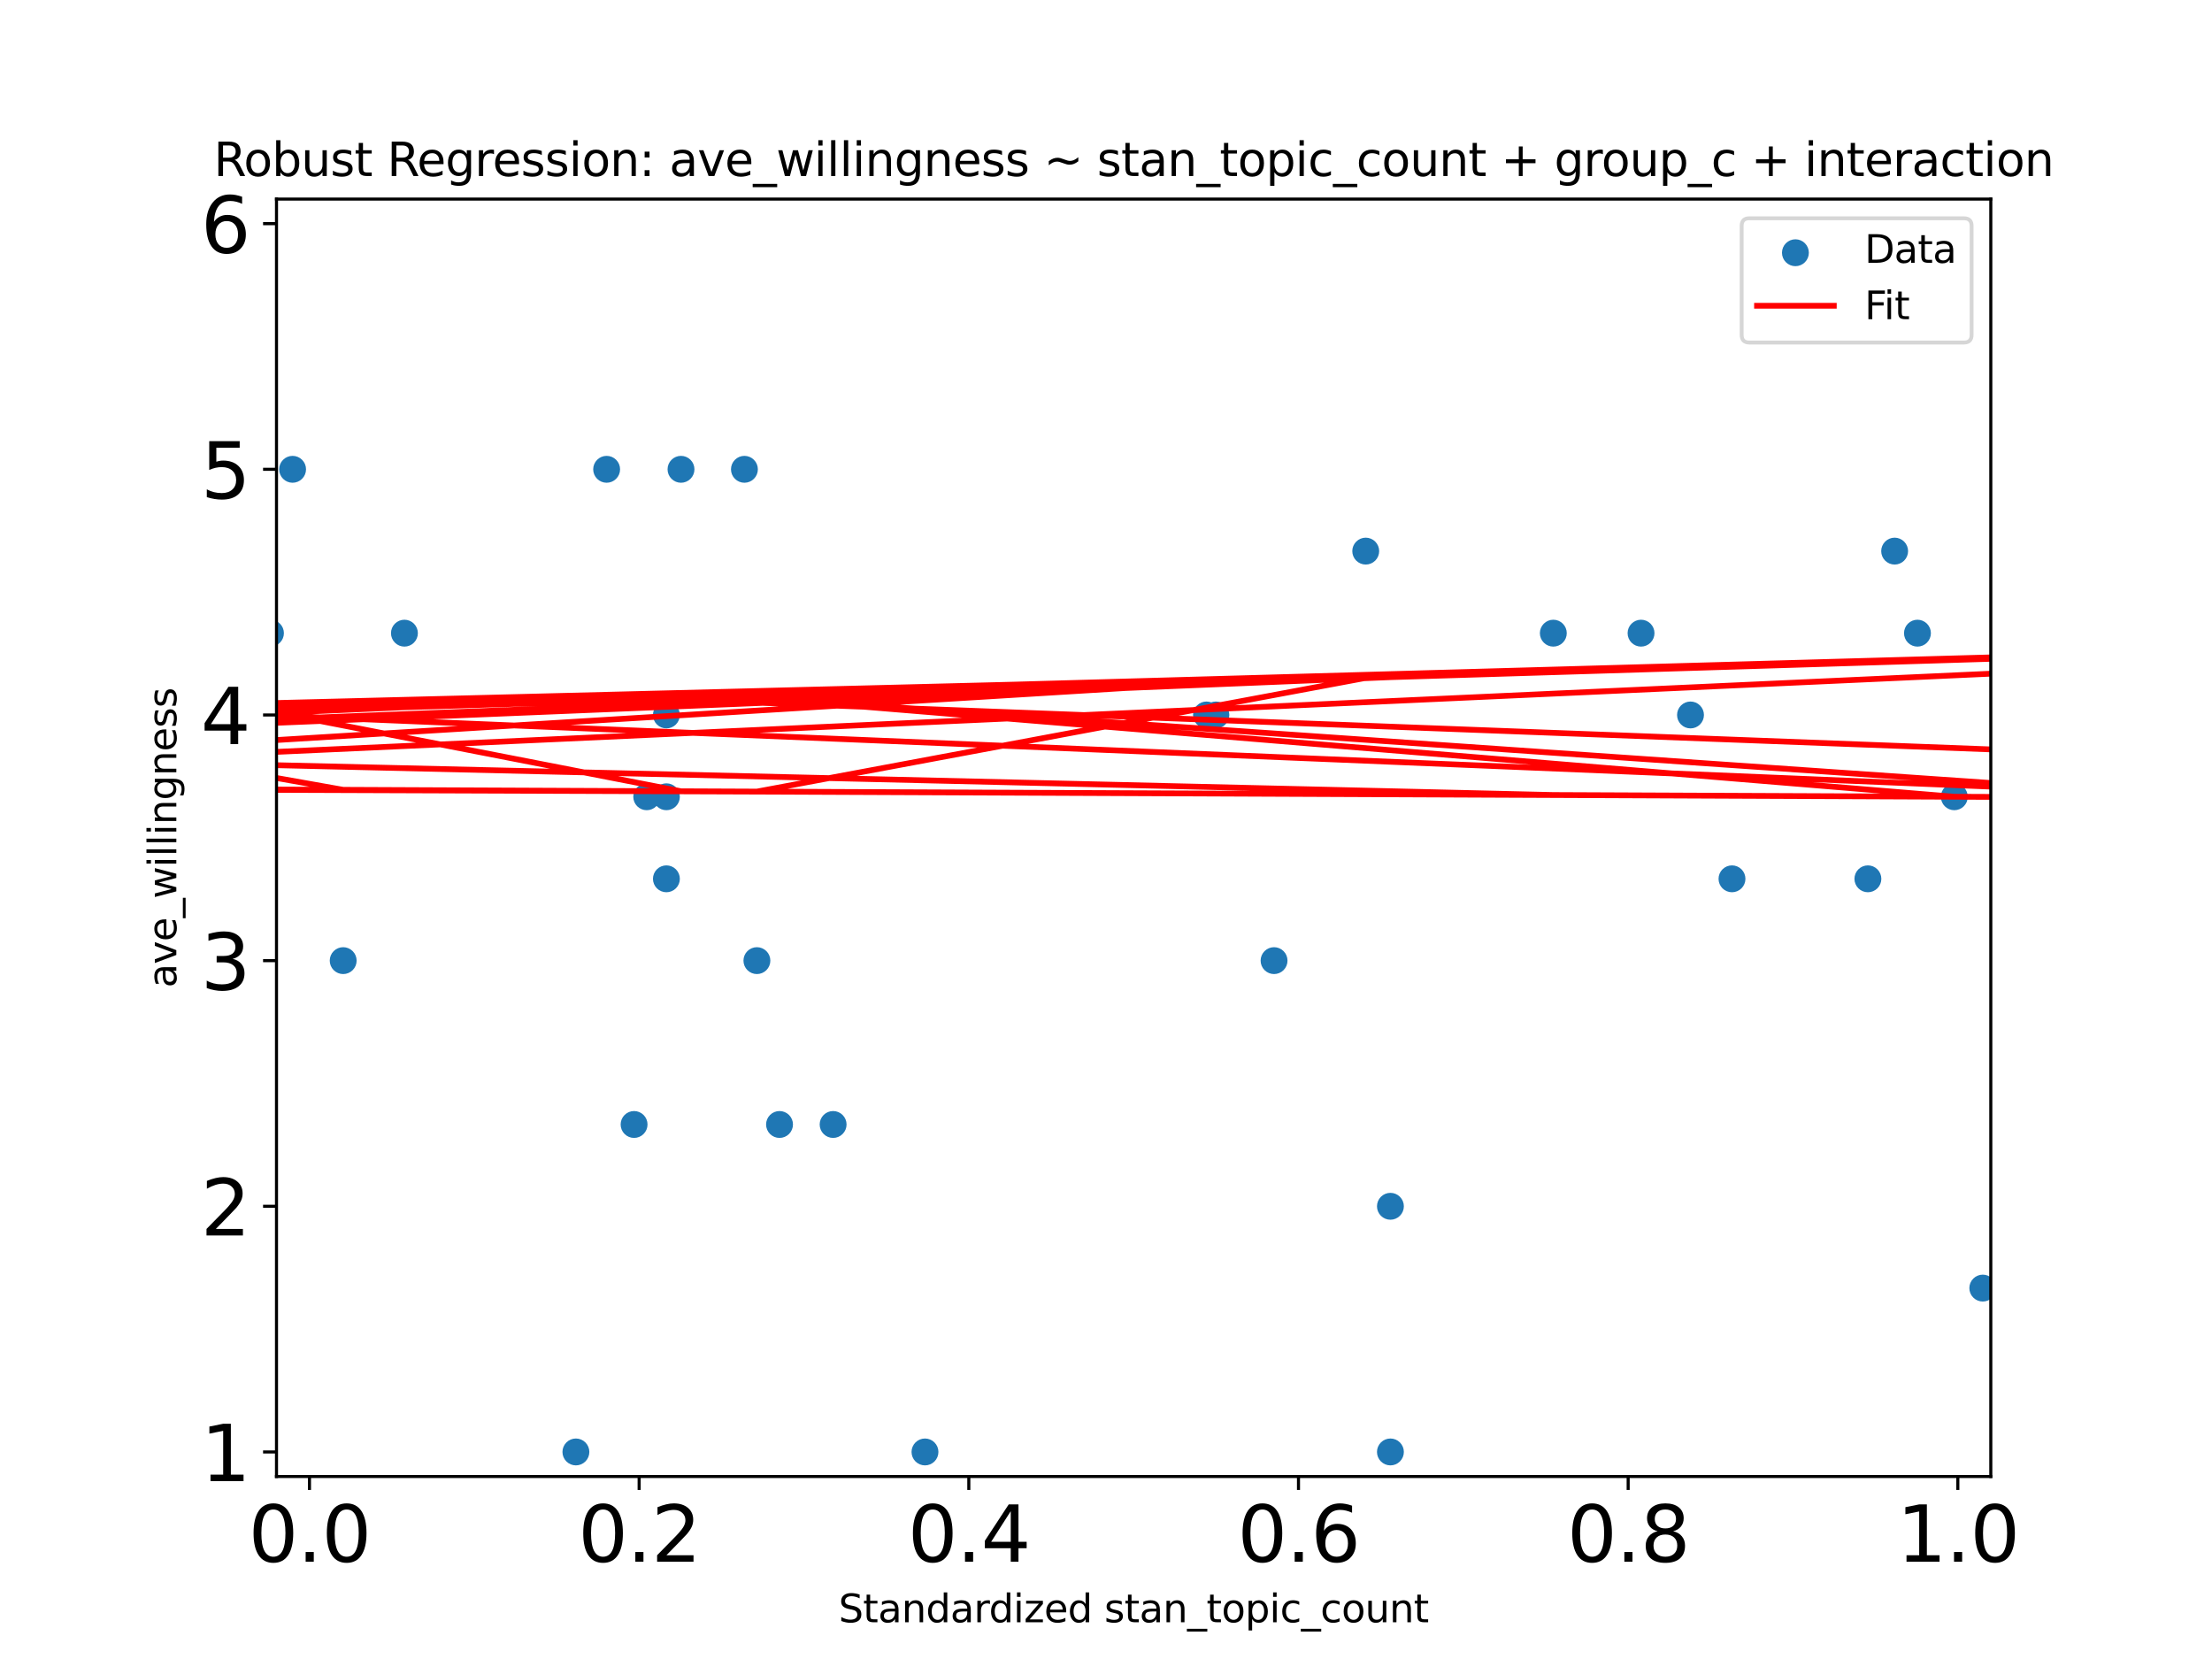 <?xml version="1.0" encoding="utf-8" standalone="no"?>
<!DOCTYPE svg PUBLIC "-//W3C//DTD SVG 1.1//EN"
  "http://www.w3.org/Graphics/SVG/1.1/DTD/svg11.dtd">
<svg xmlns:xlink="http://www.w3.org/1999/xlink" width="576pt" height="432pt" viewBox="0 0 576 432" xmlns="http://www.w3.org/2000/svg" version="1.1">
 <defs>
  <style type="text/css">*{stroke-linejoin: round; stroke-linecap: butt}</style>
 </defs>
 <g id="figure_1">
  <g id="patch_1">
   <path d="M 0 432 
L 576 432 
L 576 0 
L 0 0 
z
" style="fill: #ffffff"/>
  </g>
  <g id="axes_1">
   <g id="patch_2">
    <path d="M 72 384.48 
L 518.4 384.48 
L 518.4 51.84 
L 72 51.84 
z
" style="fill: #ffffff"/>
   </g>
   <g id="PathCollection_1">
    <defs>
     <path id="mf2b391c80e" d="M 0 3 
C 0.796 3 1.559 2.684 2.121 2.121 
C 2.684 1.559 3 0.796 3 0 
C 3 -0.796 2.684 -1.559 2.121 -2.121 
C 1.559 -2.684 0.796 -3 0 -3 
C -0.796 -3 -1.559 -2.684 -2.121 -2.121 
C -2.684 -1.559 -3 -0.796 -3 0 
C -3 0.796 -2.684 1.559 -2.121 2.121 
C -1.559 2.684 -0.796 3 0 3 
z
" style="stroke: #1f77b4"/>
    </defs>
    <g clip-path="url(#p3b32062efa)">
     <use xlink:href="#mf2b391c80e" x="451.006" y="228.843" style="fill: #1f77b4; stroke: #1f77b4"/>
     <use xlink:href="#mf2b391c80e" x="-1" y="237.22" style="fill: #1f77b4; stroke: #1f77b4"/>
     <use xlink:href="#mf2b391c80e" x="-1" y="207.477" style="fill: #1f77b4; stroke: #1f77b4"/>
     <use xlink:href="#mf2b391c80e" x="168.407" y="207.477" style="fill: #1f77b4; stroke: #1f77b4"/>
     <use xlink:href="#mf2b391c80e" x="574.159" y="164.874" style="fill: #1f77b4; stroke: #1f77b4"/>
     <use xlink:href="#mf2b391c80e" x="193.846" y="122.206" style="fill: #1f77b4; stroke: #1f77b4"/>
     <use xlink:href="#mf2b391c80e" x="508.899" y="207.477" style="fill: #1f77b4; stroke: #1f77b4"/>
     <use xlink:href="#mf2b391c80e" x="805.539" y="143.508" style="fill: #1f77b4; stroke: #1f77b4"/>
     <use xlink:href="#mf2b391c80e" x="216.942" y="292.812" style="fill: #1f77b4; stroke: #1f77b4"/>
     <use xlink:href="#mf2b391c80e" x="-1" y="268.521" style="fill: #1f77b4; stroke: #1f77b4"/>
     <use xlink:href="#mf2b391c80e" x="-1" y="226.637" style="fill: #1f77b4; stroke: #1f77b4"/>
     <use xlink:href="#mf2b391c80e" x="28.765" y="228.843" style="fill: #1f77b4; stroke: #1f77b4"/>
     <use xlink:href="#mf2b391c80e" x="-1" y="229.801" style="fill: #1f77b4; stroke: #1f77b4"/>
     <use xlink:href="#mf2b391c80e" x="-1" y="198.94" style="fill: #1f77b4; stroke: #1f77b4"/>
     <use xlink:href="#mf2b391c80e" x="658.999" y="143.508" style="fill: #1f77b4; stroke: #1f77b4"/>
     <use xlink:href="#mf2b391c80e" x="574.159" y="207.477" style="fill: #1f77b4; stroke: #1f77b4"/>
     <use xlink:href="#mf2b391c80e" x="-1" y="179.815" style="fill: #1f77b4; stroke: #1f77b4"/>
     <use xlink:href="#mf2b391c80e" x="-1" y="263.187" style="fill: #1f77b4; stroke: #1f77b4"/>
     <use xlink:href="#mf2b391c80e" x="362.062" y="378.083" style="fill: #1f77b4; stroke: #1f77b4"/>
     <use xlink:href="#mf2b391c80e" x="13.615" y="186.175" style="fill: #1f77b4; stroke: #1f77b4"/>
     <use xlink:href="#mf2b391c80e" x="355.634" y="143.508" style="fill: #1f77b4; stroke: #1f77b4"/>
     <use xlink:href="#mf2b391c80e" x="197.096" y="250.145" style="fill: #1f77b4; stroke: #1f77b4"/>
     <use xlink:href="#mf2b391c80e" x="89.364" y="250.145" style="fill: #1f77b4; stroke: #1f77b4"/>
     <use xlink:href="#mf2b391c80e" x="-1" y="231.086" style="fill: #1f77b4; stroke: #1f77b4"/>
     <use xlink:href="#mf2b391c80e" x="-1" y="227.72" style="fill: #1f77b4; stroke: #1f77b4"/>
     <use xlink:href="#mf2b391c80e" x="998.355" y="122.206" style="fill: #1f77b4; stroke: #1f77b4"/>
     <use xlink:href="#mf2b391c80e" x="173.53" y="228.843" style="fill: #1f77b4; stroke: #1f77b4"/>
     <use xlink:href="#mf2b391c80e" x="886.725" y="186.175" style="fill: #1f77b4; stroke: #1f77b4"/>
     <use xlink:href="#mf2b391c80e" x="331.762" y="250.145" style="fill: #1f77b4; stroke: #1f77b4"/>
     <use xlink:href="#mf2b391c80e" x="-1" y="146.81" style="fill: #1f77b4; stroke: #1f77b4"/>
     <use xlink:href="#mf2b391c80e" x="-1" y="145.36" style="fill: #1f77b4; stroke: #1f77b4"/>
     <use xlink:href="#mf2b391c80e" x="600.672" y="250.145" style="fill: #1f77b4; stroke: #1f77b4"/>
     <use xlink:href="#mf2b391c80e" x="8.565" y="186.175" style="fill: #1f77b4; stroke: #1f77b4"/>
     <use xlink:href="#mf2b391c80e" x="535.596" y="207.477" style="fill: #1f77b4; stroke: #1f77b4"/>
     <use xlink:href="#mf2b391c80e" x="486.395" y="228.843" style="fill: #1f77b4; stroke: #1f77b4"/>
     <use xlink:href="#mf2b391c80e" x="177.331" y="122.206" style="fill: #1f77b4; stroke: #1f77b4"/>
     <use xlink:href="#mf2b391c80e" x="70.427" y="164.874" style="fill: #1f77b4; stroke: #1f77b4"/>
     <use xlink:href="#mf2b391c80e" x="556.485" y="122.206" style="fill: #1f77b4; stroke: #1f77b4"/>
     <use xlink:href="#mf2b391c80e" x="76.19" y="122.206" style="fill: #1f77b4; stroke: #1f77b4"/>
     <use xlink:href="#mf2b391c80e" x="440.203" y="186.175" style="fill: #1f77b4; stroke: #1f77b4"/>
     <use xlink:href="#mf2b391c80e" x="-1" y="142.122" style="fill: #1f77b4; stroke: #1f77b4"/>
     <use xlink:href="#mf2b391c80e" x="-1" y="135.285" style="fill: #1f77b4; stroke: #1f77b4"/>
     <use xlink:href="#mf2b391c80e" x="775.094" y="186.175" style="fill: #1f77b4; stroke: #1f77b4"/>
     <use xlink:href="#mf2b391c80e" x="-1" y="186.175" style="fill: #1f77b4; stroke: #1f77b4"/>
     <use xlink:href="#mf2b391c80e" x="-1" y="186.175" style="fill: #1f77b4; stroke: #1f77b4"/>
     <use xlink:href="#mf2b391c80e" x="316.612" y="186.175" style="fill: #1f77b4; stroke: #1f77b4"/>
     <use xlink:href="#mf2b391c80e" x="-1" y="236.88" style="fill: #1f77b4; stroke: #1f77b4"/>
     <use xlink:href="#mf2b391c80e" x="-1" y="182.694" style="fill: #1f77b4; stroke: #1f77b4"/>
     <use xlink:href="#mf2b391c80e" x="55.698" y="164.874" style="fill: #1f77b4; stroke: #1f77b4"/>
     <use xlink:href="#mf2b391c80e" x="590.475" y="207.477" style="fill: #1f77b4; stroke: #1f77b4"/>
     <use xlink:href="#mf2b391c80e" x="149.964" y="378.083" style="fill: #1f77b4; stroke: #1f77b4"/>
     <use xlink:href="#mf2b391c80e" x="709.131" y="122.206" style="fill: #1f77b4; stroke: #1f77b4"/>
     <use xlink:href="#mf2b391c80e" x="240.863" y="378.083" style="fill: #1f77b4; stroke: #1f77b4"/>
     <use xlink:href="#mf2b391c80e" x="612.723" y="186.175" style="fill: #1f77b4; stroke: #1f77b4"/>
     <use xlink:href="#mf2b391c80e" x="-1" y="186.175" style="fill: #1f77b4; stroke: #1f77b4"/>
     <use xlink:href="#mf2b391c80e" x="-1" y="179.418" style="fill: #1f77b4; stroke: #1f77b4"/>
     <use xlink:href="#mf2b391c80e" x="404.481" y="164.874" style="fill: #1f77b4; stroke: #1f77b4"/>
     <use xlink:href="#mf2b391c80e" x="-1" y="164.874" style="fill: #1f77b4; stroke: #1f77b4"/>
     <use xlink:href="#mf2b391c80e" x="-1" y="175.625" style="fill: #1f77b4; stroke: #1f77b4"/>
     <use xlink:href="#mf2b391c80e" x="202.988" y="292.812" style="fill: #1f77b4; stroke: #1f77b4"/>
     <use xlink:href="#mf2b391c80e" x="-1" y="251.19" style="fill: #1f77b4; stroke: #1f77b4"/>
     <use xlink:href="#mf2b391c80e" x="-1" y="190.38" style="fill: #1f77b4; stroke: #1f77b4"/>
     <use xlink:href="#mf2b391c80e" x="516.315" y="335.416" style="fill: #1f77b4; stroke: #1f77b4"/>
     <use xlink:href="#mf2b391c80e" x="493.36" y="143.508" style="fill: #1f77b4; stroke: #1f77b4"/>
     <use xlink:href="#mf2b391c80e" x="590.475" y="314.114" style="fill: #1f77b4; stroke: #1f77b4"/>
     <use xlink:href="#mf2b391c80e" x="157.967" y="122.206" style="fill: #1f77b4; stroke: #1f77b4"/>
     <use xlink:href="#mf2b391c80e" x="-1" y="199.224" style="fill: #1f77b4; stroke: #1f77b4"/>
     <use xlink:href="#mf2b391c80e" x="-1" y="223.3" style="fill: #1f77b4; stroke: #1f77b4"/>
     <use xlink:href="#mf2b391c80e" x="173.53" y="207.477" style="fill: #1f77b4; stroke: #1f77b4"/>
     <use xlink:href="#mf2b391c80e" x="-1" y="176.498" style="fill: #1f77b4; stroke: #1f77b4"/>
     <use xlink:href="#mf2b391c80e" x="-1" y="236.916" style="fill: #1f77b4; stroke: #1f77b4"/>
     <use xlink:href="#mf2b391c80e" x="34.274" y="250.145" style="fill: #1f77b4; stroke: #1f77b4"/>
     <use xlink:href="#mf2b391c80e" x="-1" y="234.533" style="fill: #1f77b4; stroke: #1f77b4"/>
     <use xlink:href="#mf2b391c80e" x="-1" y="186.175" style="fill: #1f77b4; stroke: #1f77b4"/>
     <use xlink:href="#mf2b391c80e" x="314.168" y="186.175" style="fill: #1f77b4; stroke: #1f77b4"/>
     <use xlink:href="#mf2b391c80e" x="-1" y="206.824" style="fill: #1f77b4; stroke: #1f77b4"/>
     <use xlink:href="#mf2b391c80e" x="-1" y="180.246" style="fill: #1f77b4; stroke: #1f77b4"/>
     <use xlink:href="#mf2b391c80e" x="105.311" y="164.874" style="fill: #1f77b4; stroke: #1f77b4"/>
     <use xlink:href="#mf2b391c80e" x="-1" y="161.618" style="fill: #1f77b4; stroke: #1f77b4"/>
     <use xlink:href="#mf2b391c80e" x="-1" y="234.744" style="fill: #1f77b4; stroke: #1f77b4"/>
     <use xlink:href="#mf2b391c80e" x="499.301" y="164.874" style="fill: #1f77b4; stroke: #1f77b4"/>
     <use xlink:href="#mf2b391c80e" x="-1" y="155.779" style="fill: #1f77b4; stroke: #1f77b4"/>
     <use xlink:href="#mf2b391c80e" x="-1" y="133.22" style="fill: #1f77b4; stroke: #1f77b4"/>
     <use xlink:href="#mf2b391c80e" x="721.706" y="122.206" style="fill: #1f77b4; stroke: #1f77b4"/>
     <use xlink:href="#mf2b391c80e" x="-1" y="176.838" style="fill: #1f77b4; stroke: #1f77b4"/>
     <use xlink:href="#mf2b391c80e" x="-1" y="186.175" style="fill: #1f77b4; stroke: #1f77b4"/>
     <use xlink:href="#mf2b391c80e" x="173.53" y="186.175" style="fill: #1f77b4; stroke: #1f77b4"/>
     <use xlink:href="#mf2b391c80e" x="427.322" y="164.874" style="fill: #1f77b4; stroke: #1f77b4"/>
     <use xlink:href="#mf2b391c80e" x="362.062" y="314.114" style="fill: #1f77b4; stroke: #1f77b4"/>
     <use xlink:href="#mf2b391c80e" x="-1" y="248.574" style="fill: #1f77b4; stroke: #1f77b4"/>
     <use xlink:href="#mf2b391c80e" x="-1" y="172.363" style="fill: #1f77b4; stroke: #1f77b4"/>
     <use xlink:href="#mf2b391c80e" x="796.357" y="186.175" style="fill: #1f77b4; stroke: #1f77b4"/>
     <use xlink:href="#mf2b391c80e" x="-1" y="186.175" style="fill: #1f77b4; stroke: #1f77b4"/>
     <use xlink:href="#mf2b391c80e" x="-1" y="246.483" style="fill: #1f77b4; stroke: #1f77b4"/>
     <use xlink:href="#mf2b391c80e" x="8.565" y="250.145" style="fill: #1f77b4; stroke: #1f77b4"/>
     <use xlink:href="#mf2b391c80e" x="-1" y="232.836" style="fill: #1f77b4; stroke: #1f77b4"/>
     <use xlink:href="#mf2b391c80e" x="-1" y="122.206" style="fill: #1f77b4; stroke: #1f77b4"/>
     <use xlink:href="#mf2b391c80e" x="8.565" y="122.206" style="fill: #1f77b4; stroke: #1f77b4"/>
     <use xlink:href="#mf2b391c80e" x="165.113" y="292.812" style="fill: #1f77b4; stroke: #1f77b4"/>
     <use xlink:href="#mf2b391c80e" x="-1" y="283.107" style="fill: #1f77b4; stroke: #1f77b4"/>
    </g>
   </g>
   <g id="matplotlib.axis_1">
    <g id="xtick_1">
     <g id="line2d_1">
      <defs>
       <path id="m95dca7d62b" d="M 0 0 
L 0 3.5 
" style="stroke: #000000; stroke-width: 0.8"/>
      </defs>
      <g>
       <use xlink:href="#m95dca7d62b" x="80.585" y="384.48" style="stroke: #000000; stroke-width: 0.8"/>
      </g>
     </g>
     <g id="text_1">
      <!-- 0.0 -->
      <g transform="translate(64.681 406.677) scale(0.2 -0.2)">
       <defs>
        <path id="DejaVuSans-30" d="M 2034 4250 
Q 1547 4250 1301 3770 
Q 1056 3291 1056 2328 
Q 1056 1369 1301 889 
Q 1547 409 2034 409 
Q 2525 409 2770 889 
Q 3016 1369 3016 2328 
Q 3016 3291 2770 3770 
Q 2525 4250 2034 4250 
z
M 2034 4750 
Q 2819 4750 3233 4129 
Q 3647 3509 3647 2328 
Q 3647 1150 3233 529 
Q 2819 -91 2034 -91 
Q 1250 -91 836 529 
Q 422 1150 422 2328 
Q 422 3509 836 4129 
Q 1250 4750 2034 4750 
z
" transform="scale(0.016)"/>
        <path id="DejaVuSans-2e" d="M 684 794 
L 1344 794 
L 1344 0 
L 684 0 
L 684 794 
z
" transform="scale(0.016)"/>
       </defs>
       <use xlink:href="#DejaVuSans-30"/>
       <use xlink:href="#DejaVuSans-2e" x="63.623"/>
       <use xlink:href="#DejaVuSans-30" x="95.41"/>
      </g>
     </g>
    </g>
    <g id="xtick_2">
     <g id="line2d_2">
      <g>
       <use xlink:href="#m95dca7d62b" x="166.431" y="384.48" style="stroke: #000000; stroke-width: 0.8"/>
      </g>
     </g>
     <g id="text_2">
      <!-- 0.2 -->
      <g transform="translate(150.528 406.677) scale(0.2 -0.2)">
       <defs>
        <path id="DejaVuSans-32" d="M 1228 531 
L 3431 531 
L 3431 0 
L 469 0 
L 469 531 
Q 828 903 1448 1529 
Q 2069 2156 2228 2338 
Q 2531 2678 2651 2914 
Q 2772 3150 2772 3378 
Q 2772 3750 2511 3984 
Q 2250 4219 1831 4219 
Q 1534 4219 1204 4116 
Q 875 4013 500 3803 
L 500 4441 
Q 881 4594 1212 4672 
Q 1544 4750 1819 4750 
Q 2544 4750 2975 4387 
Q 3406 4025 3406 3419 
Q 3406 3131 3298 2873 
Q 3191 2616 2906 2266 
Q 2828 2175 2409 1742 
Q 1991 1309 1228 531 
z
" transform="scale(0.016)"/>
       </defs>
       <use xlink:href="#DejaVuSans-30"/>
       <use xlink:href="#DejaVuSans-2e" x="63.623"/>
       <use xlink:href="#DejaVuSans-32" x="95.41"/>
      </g>
     </g>
    </g>
    <g id="xtick_3">
     <g id="line2d_3">
      <g>
       <use xlink:href="#m95dca7d62b" x="252.277" y="384.48" style="stroke: #000000; stroke-width: 0.8"/>
      </g>
     </g>
     <g id="text_3">
      <!-- 0.4 -->
      <g transform="translate(236.374 406.677) scale(0.2 -0.2)">
       <defs>
        <path id="DejaVuSans-34" d="M 2419 4116 
L 825 1625 
L 2419 1625 
L 2419 4116 
z
M 2253 4666 
L 3047 4666 
L 3047 1625 
L 3713 1625 
L 3713 1100 
L 3047 1100 
L 3047 0 
L 2419 0 
L 2419 1100 
L 313 1100 
L 313 1709 
L 2253 4666 
z
" transform="scale(0.016)"/>
       </defs>
       <use xlink:href="#DejaVuSans-30"/>
       <use xlink:href="#DejaVuSans-2e" x="63.623"/>
       <use xlink:href="#DejaVuSans-34" x="95.41"/>
      </g>
     </g>
    </g>
    <g id="xtick_4">
     <g id="line2d_4">
      <g>
       <use xlink:href="#m95dca7d62b" x="338.123" y="384.48" style="stroke: #000000; stroke-width: 0.8"/>
      </g>
     </g>
     <g id="text_4">
      <!-- 0.6 -->
      <g transform="translate(322.22 406.677) scale(0.2 -0.2)">
       <defs>
        <path id="DejaVuSans-36" d="M 2113 2584 
Q 1688 2584 1439 2293 
Q 1191 2003 1191 1497 
Q 1191 994 1439 701 
Q 1688 409 2113 409 
Q 2538 409 2786 701 
Q 3034 994 3034 1497 
Q 3034 2003 2786 2293 
Q 2538 2584 2113 2584 
z
M 3366 4563 
L 3366 3988 
Q 3128 4100 2886 4159 
Q 2644 4219 2406 4219 
Q 1781 4219 1451 3797 
Q 1122 3375 1075 2522 
Q 1259 2794 1537 2939 
Q 1816 3084 2150 3084 
Q 2853 3084 3261 2657 
Q 3669 2231 3669 1497 
Q 3669 778 3244 343 
Q 2819 -91 2113 -91 
Q 1303 -91 875 529 
Q 447 1150 447 2328 
Q 447 3434 972 4092 
Q 1497 4750 2381 4750 
Q 2619 4750 2861 4703 
Q 3103 4656 3366 4563 
z
" transform="scale(0.016)"/>
       </defs>
       <use xlink:href="#DejaVuSans-30"/>
       <use xlink:href="#DejaVuSans-2e" x="63.623"/>
       <use xlink:href="#DejaVuSans-36" x="95.41"/>
      </g>
     </g>
    </g>
    <g id="xtick_5">
     <g id="line2d_5">
      <g>
       <use xlink:href="#m95dca7d62b" x="423.969" y="384.48" style="stroke: #000000; stroke-width: 0.8"/>
      </g>
     </g>
     <g id="text_5">
      <!-- 0.8 -->
      <g transform="translate(408.066 406.677) scale(0.2 -0.2)">
       <defs>
        <path id="DejaVuSans-38" d="M 2034 2216 
Q 1584 2216 1326 1975 
Q 1069 1734 1069 1313 
Q 1069 891 1326 650 
Q 1584 409 2034 409 
Q 2484 409 2743 651 
Q 3003 894 3003 1313 
Q 3003 1734 2745 1975 
Q 2488 2216 2034 2216 
z
M 1403 2484 
Q 997 2584 770 2862 
Q 544 3141 544 3541 
Q 544 4100 942 4425 
Q 1341 4750 2034 4750 
Q 2731 4750 3128 4425 
Q 3525 4100 3525 3541 
Q 3525 3141 3298 2862 
Q 3072 2584 2669 2484 
Q 3125 2378 3379 2068 
Q 3634 1759 3634 1313 
Q 3634 634 3220 271 
Q 2806 -91 2034 -91 
Q 1263 -91 848 271 
Q 434 634 434 1313 
Q 434 1759 690 2068 
Q 947 2378 1403 2484 
z
M 1172 3481 
Q 1172 3119 1398 2916 
Q 1625 2713 2034 2713 
Q 2441 2713 2670 2916 
Q 2900 3119 2900 3481 
Q 2900 3844 2670 4047 
Q 2441 4250 2034 4250 
Q 1625 4250 1398 4047 
Q 1172 3844 1172 3481 
z
" transform="scale(0.016)"/>
       </defs>
       <use xlink:href="#DejaVuSans-30"/>
       <use xlink:href="#DejaVuSans-2e" x="63.623"/>
       <use xlink:href="#DejaVuSans-38" x="95.41"/>
      </g>
     </g>
    </g>
    <g id="xtick_6">
     <g id="line2d_6">
      <g>
       <use xlink:href="#m95dca7d62b" x="509.815" y="384.48" style="stroke: #000000; stroke-width: 0.8"/>
      </g>
     </g>
     <g id="text_6">
      <!-- 1.0 -->
      <g transform="translate(493.912 406.677) scale(0.2 -0.2)">
       <defs>
        <path id="DejaVuSans-31" d="M 794 531 
L 1825 531 
L 1825 4091 
L 703 3866 
L 703 4441 
L 1819 4666 
L 2450 4666 
L 2450 531 
L 3481 531 
L 3481 0 
L 794 0 
L 794 531 
z
" transform="scale(0.016)"/>
       </defs>
       <use xlink:href="#DejaVuSans-31"/>
       <use xlink:href="#DejaVuSans-2e" x="63.623"/>
       <use xlink:href="#DejaVuSans-30" x="95.41"/>
      </g>
     </g>
    </g>
    <g id="text_7">
     <!-- Standardized stan_topic_count -->
     <g transform="translate(218.363 422.435) scale(0.1 -0.1)">
      <defs>
       <path id="DejaVuSans-53" d="M 3425 4513 
L 3425 3897 
Q 3066 4069 2747 4153 
Q 2428 4238 2131 4238 
Q 1616 4238 1336 4038 
Q 1056 3838 1056 3469 
Q 1056 3159 1242 3001 
Q 1428 2844 1947 2747 
L 2328 2669 
Q 3034 2534 3370 2195 
Q 3706 1856 3706 1288 
Q 3706 609 3251 259 
Q 2797 -91 1919 -91 
Q 1588 -91 1214 -16 
Q 841 59 441 206 
L 441 856 
Q 825 641 1194 531 
Q 1563 422 1919 422 
Q 2459 422 2753 634 
Q 3047 847 3047 1241 
Q 3047 1584 2836 1778 
Q 2625 1972 2144 2069 
L 1759 2144 
Q 1053 2284 737 2584 
Q 422 2884 422 3419 
Q 422 4038 858 4394 
Q 1294 4750 2059 4750 
Q 2388 4750 2728 4690 
Q 3069 4631 3425 4513 
z
" transform="scale(0.016)"/>
       <path id="DejaVuSans-74" d="M 1172 4494 
L 1172 3500 
L 2356 3500 
L 2356 3053 
L 1172 3053 
L 1172 1153 
Q 1172 725 1289 603 
Q 1406 481 1766 481 
L 2356 481 
L 2356 0 
L 1766 0 
Q 1100 0 847 248 
Q 594 497 594 1153 
L 594 3053 
L 172 3053 
L 172 3500 
L 594 3500 
L 594 4494 
L 1172 4494 
z
" transform="scale(0.016)"/>
       <path id="DejaVuSans-61" d="M 2194 1759 
Q 1497 1759 1228 1600 
Q 959 1441 959 1056 
Q 959 750 1161 570 
Q 1363 391 1709 391 
Q 2188 391 2477 730 
Q 2766 1069 2766 1631 
L 2766 1759 
L 2194 1759 
z
M 3341 1997 
L 3341 0 
L 2766 0 
L 2766 531 
Q 2569 213 2275 61 
Q 1981 -91 1556 -91 
Q 1019 -91 701 211 
Q 384 513 384 1019 
Q 384 1609 779 1909 
Q 1175 2209 1959 2209 
L 2766 2209 
L 2766 2266 
Q 2766 2663 2505 2880 
Q 2244 3097 1772 3097 
Q 1472 3097 1187 3025 
Q 903 2953 641 2809 
L 641 3341 
Q 956 3463 1253 3523 
Q 1550 3584 1831 3584 
Q 2591 3584 2966 3190 
Q 3341 2797 3341 1997 
z
" transform="scale(0.016)"/>
       <path id="DejaVuSans-6e" d="M 3513 2113 
L 3513 0 
L 2938 0 
L 2938 2094 
Q 2938 2591 2744 2837 
Q 2550 3084 2163 3084 
Q 1697 3084 1428 2787 
Q 1159 2491 1159 1978 
L 1159 0 
L 581 0 
L 581 3500 
L 1159 3500 
L 1159 2956 
Q 1366 3272 1645 3428 
Q 1925 3584 2291 3584 
Q 2894 3584 3203 3211 
Q 3513 2838 3513 2113 
z
" transform="scale(0.016)"/>
       <path id="DejaVuSans-64" d="M 2906 2969 
L 2906 4863 
L 3481 4863 
L 3481 0 
L 2906 0 
L 2906 525 
Q 2725 213 2448 61 
Q 2172 -91 1784 -91 
Q 1150 -91 751 415 
Q 353 922 353 1747 
Q 353 2572 751 3078 
Q 1150 3584 1784 3584 
Q 2172 3584 2448 3432 
Q 2725 3281 2906 2969 
z
M 947 1747 
Q 947 1113 1208 752 
Q 1469 391 1925 391 
Q 2381 391 2643 752 
Q 2906 1113 2906 1747 
Q 2906 2381 2643 2742 
Q 2381 3103 1925 3103 
Q 1469 3103 1208 2742 
Q 947 2381 947 1747 
z
" transform="scale(0.016)"/>
       <path id="DejaVuSans-72" d="M 2631 2963 
Q 2534 3019 2420 3045 
Q 2306 3072 2169 3072 
Q 1681 3072 1420 2755 
Q 1159 2438 1159 1844 
L 1159 0 
L 581 0 
L 581 3500 
L 1159 3500 
L 1159 2956 
Q 1341 3275 1631 3429 
Q 1922 3584 2338 3584 
Q 2397 3584 2469 3576 
Q 2541 3569 2628 3553 
L 2631 2963 
z
" transform="scale(0.016)"/>
       <path id="DejaVuSans-69" d="M 603 3500 
L 1178 3500 
L 1178 0 
L 603 0 
L 603 3500 
z
M 603 4863 
L 1178 4863 
L 1178 4134 
L 603 4134 
L 603 4863 
z
" transform="scale(0.016)"/>
       <path id="DejaVuSans-7a" d="M 353 3500 
L 3084 3500 
L 3084 2975 
L 922 459 
L 3084 459 
L 3084 0 
L 275 0 
L 275 525 
L 2438 3041 
L 353 3041 
L 353 3500 
z
" transform="scale(0.016)"/>
       <path id="DejaVuSans-65" d="M 3597 1894 
L 3597 1613 
L 953 1613 
Q 991 1019 1311 708 
Q 1631 397 2203 397 
Q 2534 397 2845 478 
Q 3156 559 3463 722 
L 3463 178 
Q 3153 47 2828 -22 
Q 2503 -91 2169 -91 
Q 1331 -91 842 396 
Q 353 884 353 1716 
Q 353 2575 817 3079 
Q 1281 3584 2069 3584 
Q 2775 3584 3186 3129 
Q 3597 2675 3597 1894 
z
M 3022 2063 
Q 3016 2534 2758 2815 
Q 2500 3097 2075 3097 
Q 1594 3097 1305 2825 
Q 1016 2553 972 2059 
L 3022 2063 
z
" transform="scale(0.016)"/>
       <path id="DejaVuSans-20" transform="scale(0.016)"/>
       <path id="DejaVuSans-73" d="M 2834 3397 
L 2834 2853 
Q 2591 2978 2328 3040 
Q 2066 3103 1784 3103 
Q 1356 3103 1142 2972 
Q 928 2841 928 2578 
Q 928 2378 1081 2264 
Q 1234 2150 1697 2047 
L 1894 2003 
Q 2506 1872 2764 1633 
Q 3022 1394 3022 966 
Q 3022 478 2636 193 
Q 2250 -91 1575 -91 
Q 1294 -91 989 -36 
Q 684 19 347 128 
L 347 722 
Q 666 556 975 473 
Q 1284 391 1588 391 
Q 1994 391 2212 530 
Q 2431 669 2431 922 
Q 2431 1156 2273 1281 
Q 2116 1406 1581 1522 
L 1381 1569 
Q 847 1681 609 1914 
Q 372 2147 372 2553 
Q 372 3047 722 3315 
Q 1072 3584 1716 3584 
Q 2034 3584 2315 3537 
Q 2597 3491 2834 3397 
z
" transform="scale(0.016)"/>
       <path id="DejaVuSans-5f" d="M 3263 -1063 
L 3263 -1509 
L -63 -1509 
L -63 -1063 
L 3263 -1063 
z
" transform="scale(0.016)"/>
       <path id="DejaVuSans-6f" d="M 1959 3097 
Q 1497 3097 1228 2736 
Q 959 2375 959 1747 
Q 959 1119 1226 758 
Q 1494 397 1959 397 
Q 2419 397 2687 759 
Q 2956 1122 2956 1747 
Q 2956 2369 2687 2733 
Q 2419 3097 1959 3097 
z
M 1959 3584 
Q 2709 3584 3137 3096 
Q 3566 2609 3566 1747 
Q 3566 888 3137 398 
Q 2709 -91 1959 -91 
Q 1206 -91 779 398 
Q 353 888 353 1747 
Q 353 2609 779 3096 
Q 1206 3584 1959 3584 
z
" transform="scale(0.016)"/>
       <path id="DejaVuSans-70" d="M 1159 525 
L 1159 -1331 
L 581 -1331 
L 581 3500 
L 1159 3500 
L 1159 2969 
Q 1341 3281 1617 3432 
Q 1894 3584 2278 3584 
Q 2916 3584 3314 3078 
Q 3713 2572 3713 1747 
Q 3713 922 3314 415 
Q 2916 -91 2278 -91 
Q 1894 -91 1617 61 
Q 1341 213 1159 525 
z
M 3116 1747 
Q 3116 2381 2855 2742 
Q 2594 3103 2138 3103 
Q 1681 3103 1420 2742 
Q 1159 2381 1159 1747 
Q 1159 1113 1420 752 
Q 1681 391 2138 391 
Q 2594 391 2855 752 
Q 3116 1113 3116 1747 
z
" transform="scale(0.016)"/>
       <path id="DejaVuSans-63" d="M 3122 3366 
L 3122 2828 
Q 2878 2963 2633 3030 
Q 2388 3097 2138 3097 
Q 1578 3097 1268 2742 
Q 959 2388 959 1747 
Q 959 1106 1268 751 
Q 1578 397 2138 397 
Q 2388 397 2633 464 
Q 2878 531 3122 666 
L 3122 134 
Q 2881 22 2623 -34 
Q 2366 -91 2075 -91 
Q 1284 -91 818 406 
Q 353 903 353 1747 
Q 353 2603 823 3093 
Q 1294 3584 2113 3584 
Q 2378 3584 2631 3529 
Q 2884 3475 3122 3366 
z
" transform="scale(0.016)"/>
       <path id="DejaVuSans-75" d="M 544 1381 
L 544 3500 
L 1119 3500 
L 1119 1403 
Q 1119 906 1312 657 
Q 1506 409 1894 409 
Q 2359 409 2629 706 
Q 2900 1003 2900 1516 
L 2900 3500 
L 3475 3500 
L 3475 0 
L 2900 0 
L 2900 538 
Q 2691 219 2414 64 
Q 2138 -91 1772 -91 
Q 1169 -91 856 284 
Q 544 659 544 1381 
z
M 1991 3584 
L 1991 3584 
z
" transform="scale(0.016)"/>
      </defs>
      <use xlink:href="#DejaVuSans-53"/>
      <use xlink:href="#DejaVuSans-74" x="63.477"/>
      <use xlink:href="#DejaVuSans-61" x="102.686"/>
      <use xlink:href="#DejaVuSans-6e" x="163.965"/>
      <use xlink:href="#DejaVuSans-64" x="227.344"/>
      <use xlink:href="#DejaVuSans-61" x="290.82"/>
      <use xlink:href="#DejaVuSans-72" x="352.1"/>
      <use xlink:href="#DejaVuSans-64" x="391.463"/>
      <use xlink:href="#DejaVuSans-69" x="454.939"/>
      <use xlink:href="#DejaVuSans-7a" x="482.723"/>
      <use xlink:href="#DejaVuSans-65" x="535.213"/>
      <use xlink:href="#DejaVuSans-64" x="596.736"/>
      <use xlink:href="#DejaVuSans-20" x="660.213"/>
      <use xlink:href="#DejaVuSans-73" x="692"/>
      <use xlink:href="#DejaVuSans-74" x="744.1"/>
      <use xlink:href="#DejaVuSans-61" x="783.309"/>
      <use xlink:href="#DejaVuSans-6e" x="844.588"/>
      <use xlink:href="#DejaVuSans-5f" x="907.967"/>
      <use xlink:href="#DejaVuSans-74" x="957.967"/>
      <use xlink:href="#DejaVuSans-6f" x="997.176"/>
      <use xlink:href="#DejaVuSans-70" x="1058.357"/>
      <use xlink:href="#DejaVuSans-69" x="1121.834"/>
      <use xlink:href="#DejaVuSans-63" x="1149.617"/>
      <use xlink:href="#DejaVuSans-5f" x="1204.598"/>
      <use xlink:href="#DejaVuSans-63" x="1254.598"/>
      <use xlink:href="#DejaVuSans-6f" x="1309.578"/>
      <use xlink:href="#DejaVuSans-75" x="1370.76"/>
      <use xlink:href="#DejaVuSans-6e" x="1434.139"/>
      <use xlink:href="#DejaVuSans-74" x="1497.518"/>
     </g>
    </g>
   </g>
   <g id="matplotlib.axis_2">
    <g id="ytick_1">
     <g id="line2d_7">
      <defs>
       <path id="mae73765b93" d="M 0 0 
L -3.5 0 
" style="stroke: #000000; stroke-width: 0.8"/>
      </defs>
      <g>
       <use xlink:href="#mae73765b93" x="72" y="378.083" style="stroke: #000000; stroke-width: 0.8"/>
      </g>
     </g>
     <g id="text_8">
      <!-- 1 -->
      <g transform="translate(52.275 385.682) scale(0.2 -0.2)">
       <use xlink:href="#DejaVuSans-31"/>
      </g>
     </g>
    </g>
    <g id="ytick_2">
     <g id="line2d_8">
      <g>
       <use xlink:href="#mae73765b93" x="72" y="314.114" style="stroke: #000000; stroke-width: 0.8"/>
      </g>
     </g>
     <g id="text_9">
      <!-- 2 -->
      <g transform="translate(52.275 321.712) scale(0.2 -0.2)">
       <use xlink:href="#DejaVuSans-32"/>
      </g>
     </g>
    </g>
    <g id="ytick_3">
     <g id="line2d_9">
      <g>
       <use xlink:href="#mae73765b93" x="72" y="250.145" style="stroke: #000000; stroke-width: 0.8"/>
      </g>
     </g>
     <g id="text_10">
      <!-- 3 -->
      <g transform="translate(52.275 257.743) scale(0.2 -0.2)">
       <defs>
        <path id="DejaVuSans-33" d="M 2597 2516 
Q 3050 2419 3304 2112 
Q 3559 1806 3559 1356 
Q 3559 666 3084 287 
Q 2609 -91 1734 -91 
Q 1441 -91 1130 -33 
Q 819 25 488 141 
L 488 750 
Q 750 597 1062 519 
Q 1375 441 1716 441 
Q 2309 441 2620 675 
Q 2931 909 2931 1356 
Q 2931 1769 2642 2001 
Q 2353 2234 1838 2234 
L 1294 2234 
L 1294 2753 
L 1863 2753 
Q 2328 2753 2575 2939 
Q 2822 3125 2822 3475 
Q 2822 3834 2567 4026 
Q 2313 4219 1838 4219 
Q 1578 4219 1281 4162 
Q 984 4106 628 3988 
L 628 4550 
Q 988 4650 1302 4700 
Q 1616 4750 1894 4750 
Q 2613 4750 3031 4423 
Q 3450 4097 3450 3541 
Q 3450 3153 3228 2886 
Q 3006 2619 2597 2516 
z
" transform="scale(0.016)"/>
       </defs>
       <use xlink:href="#DejaVuSans-33"/>
      </g>
     </g>
    </g>
    <g id="ytick_4">
     <g id="line2d_10">
      <g>
       <use xlink:href="#mae73765b93" x="72" y="186.175" style="stroke: #000000; stroke-width: 0.8"/>
      </g>
     </g>
     <g id="text_11">
      <!-- 4 -->
      <g transform="translate(52.275 193.774) scale(0.2 -0.2)">
       <use xlink:href="#DejaVuSans-34"/>
      </g>
     </g>
    </g>
    <g id="ytick_5">
     <g id="line2d_11">
      <g>
       <use xlink:href="#mae73765b93" x="72" y="122.206" style="stroke: #000000; stroke-width: 0.8"/>
      </g>
     </g>
     <g id="text_12">
      <!-- 5 -->
      <g transform="translate(52.275 129.805) scale(0.2 -0.2)">
       <defs>
        <path id="DejaVuSans-35" d="M 691 4666 
L 3169 4666 
L 3169 4134 
L 1269 4134 
L 1269 2991 
Q 1406 3038 1543 3061 
Q 1681 3084 1819 3084 
Q 2600 3084 3056 2656 
Q 3513 2228 3513 1497 
Q 3513 744 3044 326 
Q 2575 -91 1722 -91 
Q 1428 -91 1123 -41 
Q 819 9 494 109 
L 494 744 
Q 775 591 1075 516 
Q 1375 441 1709 441 
Q 2250 441 2565 725 
Q 2881 1009 2881 1497 
Q 2881 1984 2565 2268 
Q 2250 2553 1709 2553 
Q 1456 2553 1204 2497 
Q 953 2441 691 2322 
L 691 4666 
z
" transform="scale(0.016)"/>
       </defs>
       <use xlink:href="#DejaVuSans-35"/>
      </g>
     </g>
    </g>
    <g id="ytick_6">
     <g id="line2d_12">
      <g>
       <use xlink:href="#mae73765b93" x="72" y="58.237" style="stroke: #000000; stroke-width: 0.8"/>
      </g>
     </g>
     <g id="text_13">
      <!-- 6 -->
      <g transform="translate(52.275 65.835) scale(0.2 -0.2)">
       <use xlink:href="#DejaVuSans-36"/>
      </g>
     </g>
    </g>
    <g id="text_14">
     <!-- ave_willingness -->
     <g transform="translate(45.917 257.203) rotate(-90) scale(0.1 -0.1)">
      <defs>
       <path id="DejaVuSans-76" d="M 191 3500 
L 800 3500 
L 1894 563 
L 2988 3500 
L 3597 3500 
L 2284 0 
L 1503 0 
L 191 3500 
z
" transform="scale(0.016)"/>
       <path id="DejaVuSans-77" d="M 269 3500 
L 844 3500 
L 1563 769 
L 2278 3500 
L 2956 3500 
L 3675 769 
L 4391 3500 
L 4966 3500 
L 4050 0 
L 3372 0 
L 2619 2869 
L 1863 0 
L 1184 0 
L 269 3500 
z
" transform="scale(0.016)"/>
       <path id="DejaVuSans-6c" d="M 603 4863 
L 1178 4863 
L 1178 0 
L 603 0 
L 603 4863 
z
" transform="scale(0.016)"/>
       <path id="DejaVuSans-67" d="M 2906 1791 
Q 2906 2416 2648 2759 
Q 2391 3103 1925 3103 
Q 1463 3103 1205 2759 
Q 947 2416 947 1791 
Q 947 1169 1205 825 
Q 1463 481 1925 481 
Q 2391 481 2648 825 
Q 2906 1169 2906 1791 
z
M 3481 434 
Q 3481 -459 3084 -895 
Q 2688 -1331 1869 -1331 
Q 1566 -1331 1297 -1286 
Q 1028 -1241 775 -1147 
L 775 -588 
Q 1028 -725 1275 -790 
Q 1522 -856 1778 -856 
Q 2344 -856 2625 -561 
Q 2906 -266 2906 331 
L 2906 616 
Q 2728 306 2450 153 
Q 2172 0 1784 0 
Q 1141 0 747 490 
Q 353 981 353 1791 
Q 353 2603 747 3093 
Q 1141 3584 1784 3584 
Q 2172 3584 2450 3431 
Q 2728 3278 2906 2969 
L 2906 3500 
L 3481 3500 
L 3481 434 
z
" transform="scale(0.016)"/>
      </defs>
      <use xlink:href="#DejaVuSans-61"/>
      <use xlink:href="#DejaVuSans-76" x="61.279"/>
      <use xlink:href="#DejaVuSans-65" x="120.459"/>
      <use xlink:href="#DejaVuSans-5f" x="181.982"/>
      <use xlink:href="#DejaVuSans-77" x="231.982"/>
      <use xlink:href="#DejaVuSans-69" x="313.77"/>
      <use xlink:href="#DejaVuSans-6c" x="341.553"/>
      <use xlink:href="#DejaVuSans-6c" x="369.336"/>
      <use xlink:href="#DejaVuSans-69" x="397.119"/>
      <use xlink:href="#DejaVuSans-6e" x="424.902"/>
      <use xlink:href="#DejaVuSans-67" x="488.281"/>
      <use xlink:href="#DejaVuSans-6e" x="551.758"/>
      <use xlink:href="#DejaVuSans-65" x="615.137"/>
      <use xlink:href="#DejaVuSans-73" x="676.66"/>
      <use xlink:href="#DejaVuSans-73" x="728.76"/>
     </g>
    </g>
   </g>
   <g id="line2d_13">
    <path d="M 451.006 173.612 
L -1 184.887 
M -1 205.279 
L 168.407 206.007 
L 574.159 207.749 
L 193.846 181.46 
L 508.899 207.469 
L 577 207.761 
M 577 207.761 
L 216.942 206.215 
L -1 205.279 
M -1 205.279 
L 28.765 205.407 
L -1 205.465 
M -1 185.665 
L 577 169.551 
M 577 206.394 
L 574.159 207.749 
L -1 205.279 
M -1 191.21 
L 362.062 176.327 
L 13.615 186.961 
L 355.634 176.523 
L 197.096 206.13 
L 89.364 205.667 
L -1 189.62 
M -1 187.407 
L 577 169.767 
M 577 169.767 
L 173.53 182.08 
L 577 197.361 
M 577 207.761 
L 331.762 206.708 
L -1 205.279 
M -1 205.279 
L 577 207.761 
M 577 207.761 
L 8.565 205.321 
L 535.596 207.584 
L 486.395 207.372 
L 177.331 206.045 
L 70.427 185.227 
L 556.485 170.393 
L 76.19 185.051 
L 440.203 173.942 
L -1 187.407 
M -1 187.407 
L 577 169.767 
M 577 172.756 
L -1 199.116 
M -1 197.179 
L 316.612 177.714 
L -1 190.106 
M -1 188.197 
L 55.698 185.676 
L 577 207.261 
M 577 207.761 
L 149.964 205.928 
L 577 207.761 
M 577 207.761 
L 240.863 206.318 
L 577 207.761 
M 577 207.761 
L -1 205.279 
M -1 197.554 
L 404.481 207.021 
L -1 205.279 
M -1 205.279 
L 202.988 206.155 
L -1 205.419 
M -1 205.279 
L 516.315 207.501 
L 493.36 207.402 
L 577 207.761 
M 577 207.761 
L 157.967 205.962 
L -1 205.279 
M -1 205.279 
L 173.53 206.029 
L -1 205.279 
M -1 188.154 
L 34.274 186.33 
L -1 187.407 
M -1 187.407 
L 314.168 177.788 
L -1 190.394 
M -1 188.89 
L 105.311 184.162 
L -1 186.993 
M -1 187.407 
L 499.301 172.138 
L -1 187.407 
M -1 187.407 
L 577 169.767 
M 577 169.767 
L -1 187.407 
M -1 187.407 
L 173.53 182.08 
L 427.322 174.335 
L 362.062 176.327 
L -1 187.407 
M -1 187.407 
L 577 169.767 
M 577 169.767 
L -1 187.407 
M -1 187.407 
L 8.565 187.115 
L -1 187.407 
M -1 187.407 
L 8.565 187.115 
L 165.113 182.337 
L -1 185.213 
" clip-path="url(#p3b32062efa)" style="fill: none; stroke: #ff0000; stroke-width: 1.5; stroke-linecap: square"/>
   </g>
   <g id="patch_3">
    <path d="M 72 384.48 
L 72 51.84 
" style="fill: none; stroke: #000000; stroke-width: 0.8; stroke-linejoin: miter; stroke-linecap: square"/>
   </g>
   <g id="patch_4">
    <path d="M 518.4 384.48 
L 518.4 51.84 
" style="fill: none; stroke: #000000; stroke-width: 0.8; stroke-linejoin: miter; stroke-linecap: square"/>
   </g>
   <g id="patch_5">
    <path d="M 72 384.48 
L 518.4 384.48 
" style="fill: none; stroke: #000000; stroke-width: 0.8; stroke-linejoin: miter; stroke-linecap: square"/>
   </g>
   <g id="patch_6">
    <path d="M 72 51.84 
L 518.4 51.84 
" style="fill: none; stroke: #000000; stroke-width: 0.8; stroke-linejoin: miter; stroke-linecap: square"/>
   </g>
   <g id="text_15">
    <!-- Robust Regression: ave_willingness ~ stan_topic_count + group_c + interaction -->
    <g transform="translate(55.659 45.84) scale(0.12 -0.12)">
     <defs>
      <path id="DejaVuSans-52" d="M 2841 2188 
Q 3044 2119 3236 1894 
Q 3428 1669 3622 1275 
L 4263 0 
L 3584 0 
L 2988 1197 
Q 2756 1666 2539 1819 
Q 2322 1972 1947 1972 
L 1259 1972 
L 1259 0 
L 628 0 
L 628 4666 
L 2053 4666 
Q 2853 4666 3247 4331 
Q 3641 3997 3641 3322 
Q 3641 2881 3436 2590 
Q 3231 2300 2841 2188 
z
M 1259 4147 
L 1259 2491 
L 2053 2491 
Q 2509 2491 2742 2702 
Q 2975 2913 2975 3322 
Q 2975 3731 2742 3939 
Q 2509 4147 2053 4147 
L 1259 4147 
z
" transform="scale(0.016)"/>
      <path id="DejaVuSans-62" d="M 3116 1747 
Q 3116 2381 2855 2742 
Q 2594 3103 2138 3103 
Q 1681 3103 1420 2742 
Q 1159 2381 1159 1747 
Q 1159 1113 1420 752 
Q 1681 391 2138 391 
Q 2594 391 2855 752 
Q 3116 1113 3116 1747 
z
M 1159 2969 
Q 1341 3281 1617 3432 
Q 1894 3584 2278 3584 
Q 2916 3584 3314 3078 
Q 3713 2572 3713 1747 
Q 3713 922 3314 415 
Q 2916 -91 2278 -91 
Q 1894 -91 1617 61 
Q 1341 213 1159 525 
L 1159 0 
L 581 0 
L 581 4863 
L 1159 4863 
L 1159 2969 
z
" transform="scale(0.016)"/>
      <path id="DejaVuSans-3a" d="M 750 794 
L 1409 794 
L 1409 0 
L 750 0 
L 750 794 
z
M 750 3309 
L 1409 3309 
L 1409 2516 
L 750 2516 
L 750 3309 
z
" transform="scale(0.016)"/>
      <path id="DejaVuSans-7e" d="M 4684 2553 
L 4684 1997 
Q 4356 1750 4076 1644 
Q 3797 1538 3494 1538 
Q 3150 1538 2694 1722 
Q 2659 1734 2644 1741 
Q 2622 1750 2575 1766 
Q 2091 1959 1797 1959 
Q 1522 1959 1253 1839 
Q 984 1719 678 1459 
L 678 2016 
Q 1006 2263 1286 2370 
Q 1566 2478 1869 2478 
Q 2213 2478 2672 2291 
Q 2703 2278 2719 2272 
Q 2744 2263 2788 2247 
Q 3272 2053 3566 2053 
Q 3834 2053 4098 2172 
Q 4363 2291 4684 2553 
z
" transform="scale(0.016)"/>
      <path id="DejaVuSans-2b" d="M 2944 4013 
L 2944 2272 
L 4684 2272 
L 4684 1741 
L 2944 1741 
L 2944 0 
L 2419 0 
L 2419 1741 
L 678 1741 
L 678 2272 
L 2419 2272 
L 2419 4013 
L 2944 4013 
z
" transform="scale(0.016)"/>
     </defs>
     <use xlink:href="#DejaVuSans-52"/>
     <use xlink:href="#DejaVuSans-6f" x="64.982"/>
     <use xlink:href="#DejaVuSans-62" x="126.164"/>
     <use xlink:href="#DejaVuSans-75" x="189.641"/>
     <use xlink:href="#DejaVuSans-73" x="253.02"/>
     <use xlink:href="#DejaVuSans-74" x="305.119"/>
     <use xlink:href="#DejaVuSans-20" x="344.328"/>
     <use xlink:href="#DejaVuSans-52" x="376.115"/>
     <use xlink:href="#DejaVuSans-65" x="441.098"/>
     <use xlink:href="#DejaVuSans-67" x="502.621"/>
     <use xlink:href="#DejaVuSans-72" x="566.098"/>
     <use xlink:href="#DejaVuSans-65" x="604.961"/>
     <use xlink:href="#DejaVuSans-73" x="666.484"/>
     <use xlink:href="#DejaVuSans-73" x="718.584"/>
     <use xlink:href="#DejaVuSans-69" x="770.684"/>
     <use xlink:href="#DejaVuSans-6f" x="798.467"/>
     <use xlink:href="#DejaVuSans-6e" x="859.648"/>
     <use xlink:href="#DejaVuSans-3a" x="923.027"/>
     <use xlink:href="#DejaVuSans-20" x="956.719"/>
     <use xlink:href="#DejaVuSans-61" x="988.506"/>
     <use xlink:href="#DejaVuSans-76" x="1049.785"/>
     <use xlink:href="#DejaVuSans-65" x="1108.965"/>
     <use xlink:href="#DejaVuSans-5f" x="1170.488"/>
     <use xlink:href="#DejaVuSans-77" x="1220.488"/>
     <use xlink:href="#DejaVuSans-69" x="1302.275"/>
     <use xlink:href="#DejaVuSans-6c" x="1330.059"/>
     <use xlink:href="#DejaVuSans-6c" x="1357.842"/>
     <use xlink:href="#DejaVuSans-69" x="1385.625"/>
     <use xlink:href="#DejaVuSans-6e" x="1413.408"/>
     <use xlink:href="#DejaVuSans-67" x="1476.787"/>
     <use xlink:href="#DejaVuSans-6e" x="1540.264"/>
     <use xlink:href="#DejaVuSans-65" x="1603.643"/>
     <use xlink:href="#DejaVuSans-73" x="1665.166"/>
     <use xlink:href="#DejaVuSans-73" x="1717.266"/>
     <use xlink:href="#DejaVuSans-20" x="1769.365"/>
     <use xlink:href="#DejaVuSans-7e" x="1801.152"/>
     <use xlink:href="#DejaVuSans-20" x="1884.941"/>
     <use xlink:href="#DejaVuSans-73" x="1916.729"/>
     <use xlink:href="#DejaVuSans-74" x="1968.828"/>
     <use xlink:href="#DejaVuSans-61" x="2008.037"/>
     <use xlink:href="#DejaVuSans-6e" x="2069.316"/>
     <use xlink:href="#DejaVuSans-5f" x="2132.695"/>
     <use xlink:href="#DejaVuSans-74" x="2182.695"/>
     <use xlink:href="#DejaVuSans-6f" x="2221.904"/>
     <use xlink:href="#DejaVuSans-70" x="2283.086"/>
     <use xlink:href="#DejaVuSans-69" x="2346.562"/>
     <use xlink:href="#DejaVuSans-63" x="2374.346"/>
     <use xlink:href="#DejaVuSans-5f" x="2429.326"/>
     <use xlink:href="#DejaVuSans-63" x="2479.326"/>
     <use xlink:href="#DejaVuSans-6f" x="2534.307"/>
     <use xlink:href="#DejaVuSans-75" x="2595.488"/>
     <use xlink:href="#DejaVuSans-6e" x="2658.867"/>
     <use xlink:href="#DejaVuSans-74" x="2722.246"/>
     <use xlink:href="#DejaVuSans-20" x="2761.455"/>
     <use xlink:href="#DejaVuSans-2b" x="2793.242"/>
     <use xlink:href="#DejaVuSans-20" x="2877.031"/>
     <use xlink:href="#DejaVuSans-67" x="2908.818"/>
     <use xlink:href="#DejaVuSans-72" x="2972.295"/>
     <use xlink:href="#DejaVuSans-6f" x="3011.158"/>
     <use xlink:href="#DejaVuSans-75" x="3072.34"/>
     <use xlink:href="#DejaVuSans-70" x="3135.719"/>
     <use xlink:href="#DejaVuSans-5f" x="3199.195"/>
     <use xlink:href="#DejaVuSans-63" x="3249.195"/>
     <use xlink:href="#DejaVuSans-20" x="3304.176"/>
     <use xlink:href="#DejaVuSans-2b" x="3335.963"/>
     <use xlink:href="#DejaVuSans-20" x="3419.752"/>
     <use xlink:href="#DejaVuSans-69" x="3451.539"/>
     <use xlink:href="#DejaVuSans-6e" x="3479.322"/>
     <use xlink:href="#DejaVuSans-74" x="3542.701"/>
     <use xlink:href="#DejaVuSans-65" x="3581.91"/>
     <use xlink:href="#DejaVuSans-72" x="3643.434"/>
     <use xlink:href="#DejaVuSans-61" x="3684.547"/>
     <use xlink:href="#DejaVuSans-63" x="3745.826"/>
     <use xlink:href="#DejaVuSans-74" x="3800.807"/>
     <use xlink:href="#DejaVuSans-69" x="3840.016"/>
     <use xlink:href="#DejaVuSans-6f" x="3867.799"/>
     <use xlink:href="#DejaVuSans-6e" x="3928.98"/>
    </g>
   </g>
   <g id="legend_1">
    <g id="patch_7">
     <path d="M 455.523 89.196 
L 511.4 89.196 
Q 513.4 89.196 513.4 87.196 
L 513.4 58.84 
Q 513.4 56.84 511.4 56.84 
L 455.523 56.84 
Q 453.523 56.84 453.523 58.84 
L 453.523 87.196 
Q 453.523 89.196 455.523 89.196 
z
" style="fill: #ffffff; opacity: 0.8; stroke: #cccccc; stroke-linejoin: miter"/>
    </g>
    <g id="PathCollection_2">
     <g>
      <use xlink:href="#mf2b391c80e" x="467.523" y="65.813" style="fill: #1f77b4; stroke: #1f77b4"/>
     </g>
    </g>
    <g id="text_16">
     <!-- Data -->
     <g transform="translate(485.523 68.438) scale(0.1 -0.1)">
      <defs>
       <path id="DejaVuSans-44" d="M 1259 4147 
L 1259 519 
L 2022 519 
Q 2988 519 3436 956 
Q 3884 1394 3884 2338 
Q 3884 3275 3436 3711 
Q 2988 4147 2022 4147 
L 1259 4147 
z
M 628 4666 
L 1925 4666 
Q 3281 4666 3915 4102 
Q 4550 3538 4550 2338 
Q 4550 1131 3912 565 
Q 3275 0 1925 0 
L 628 0 
L 628 4666 
z
" transform="scale(0.016)"/>
      </defs>
      <use xlink:href="#DejaVuSans-44"/>
      <use xlink:href="#DejaVuSans-61" x="77.002"/>
      <use xlink:href="#DejaVuSans-74" x="138.281"/>
      <use xlink:href="#DejaVuSans-61" x="177.49"/>
     </g>
    </g>
    <g id="line2d_14">
     <path d="M 457.523 79.617 
L 467.523 79.617 
L 477.523 79.617 
" style="fill: none; stroke: #ff0000; stroke-width: 1.5; stroke-linecap: square"/>
    </g>
    <g id="text_17">
     <!-- Fit -->
     <g transform="translate(485.523 83.117) scale(0.1 -0.1)">
      <defs>
       <path id="DejaVuSans-46" d="M 628 4666 
L 3309 4666 
L 3309 4134 
L 1259 4134 
L 1259 2759 
L 3109 2759 
L 3109 2228 
L 1259 2228 
L 1259 0 
L 628 0 
L 628 4666 
z
" transform="scale(0.016)"/>
      </defs>
      <use xlink:href="#DejaVuSans-46"/>
      <use xlink:href="#DejaVuSans-69" x="50.27"/>
      <use xlink:href="#DejaVuSans-74" x="78.053"/>
     </g>
    </g>
   </g>
  </g>
 </g>
 <defs>
  <clipPath id="p3b32062efa">
   <rect x="72" y="51.84" width="446.4" height="332.64"/>
  </clipPath>
 </defs>
</svg>
